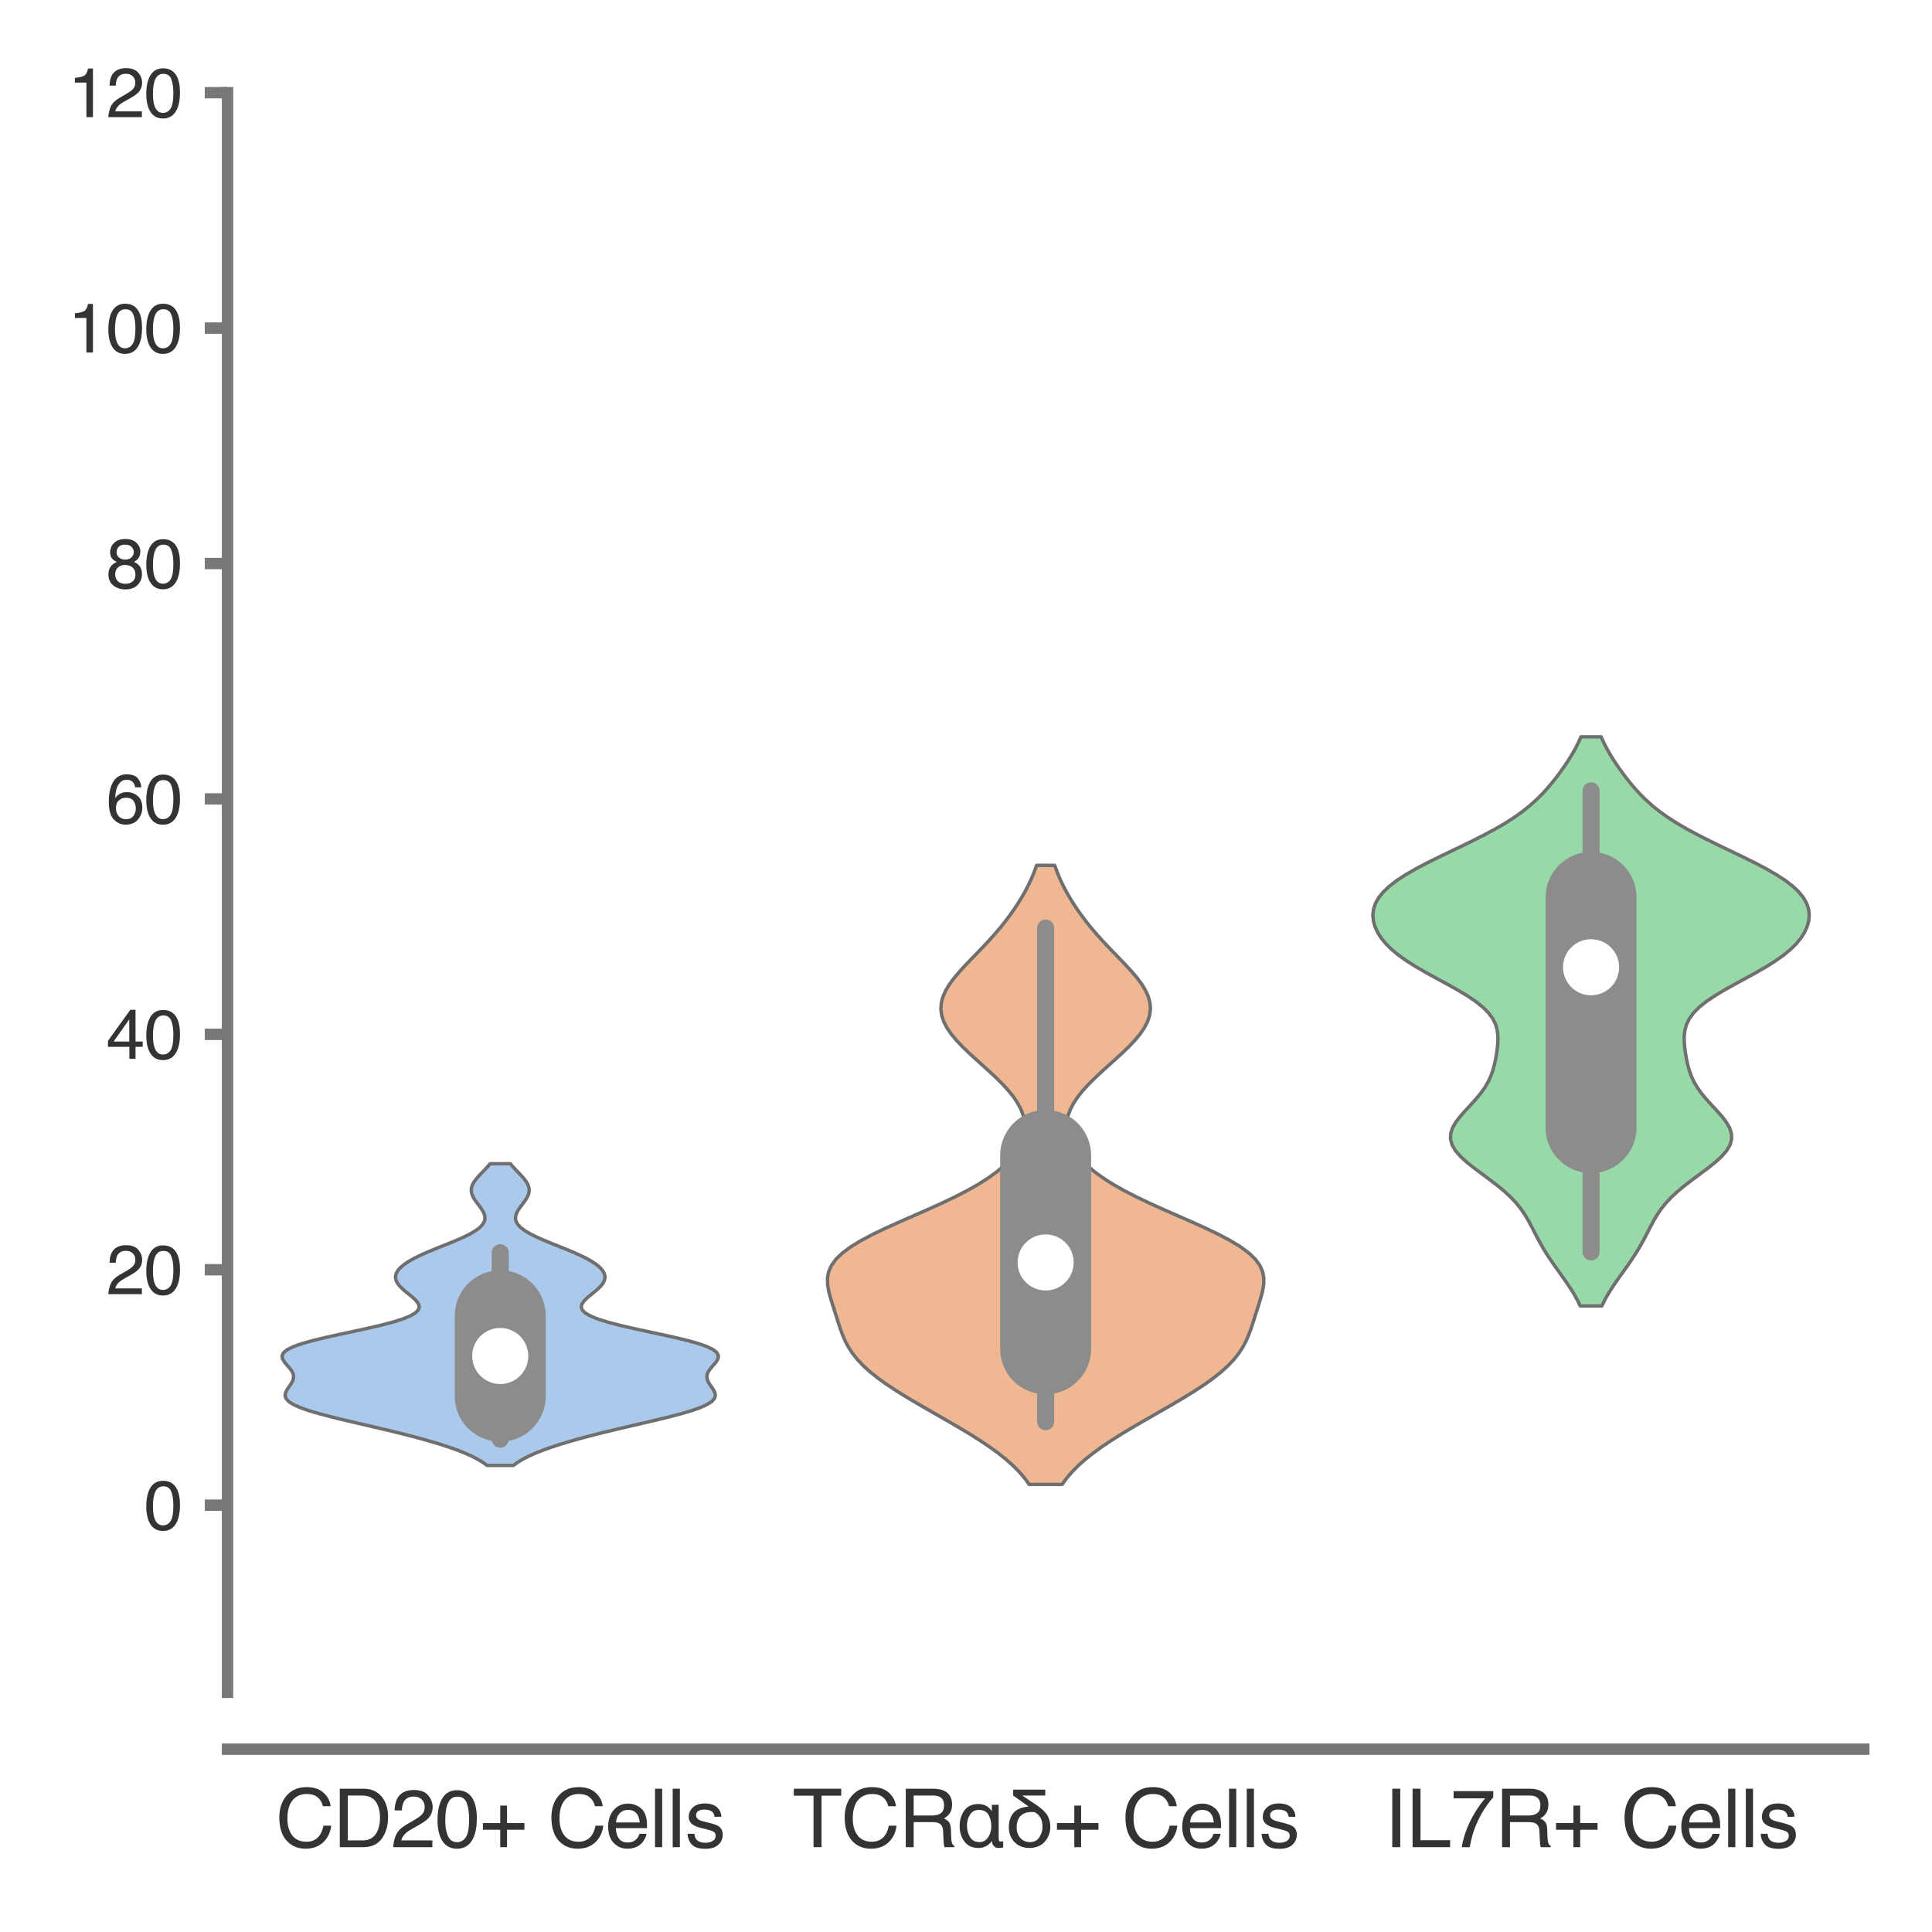 <?xml version="1.0" encoding="utf-8" standalone="no"?>
<!DOCTYPE svg PUBLIC "-//W3C//DTD SVG 1.1//EN"
  "http://www.w3.org/Graphics/SVG/1.1/DTD/svg11.dtd">
<svg xmlns:xlink="http://www.w3.org/1999/xlink" width="84.96pt" height="84.96pt" viewBox="0 0 84.96 84.96" xmlns="http://www.w3.org/2000/svg" version="1.1">
 <defs>
  <style type="text/css">*{stroke-linejoin: round; stroke-linecap: butt}</style>
 </defs>
 <g id="figure_1">
  <g id="patch_1">
   <path d="M 0 84.96 
L 84.96 84.96 
L 84.96 0 
L 0 0 
z
" style="fill: #ffffff"/>
  </g>
  <g id="axes_1">
   <g id="patch_2">
    <path d="M 10.005 74.42 
L 81.96 74.42 
L 81.96 4.076 
L 10.005 4.076 
z
" style="fill: #ffffff"/>
   </g>
   <g id="matplotlib.axis_1">
    <g id="xtick_1">
     <g id="text_1">
      <!-- CD20+ Cells -->
      <g style="fill: #333333" transform="translate(12.126 81.23) scale(0.035 -0.035)">
       <defs>
        <path id="Helvetica-43" d="M 2422 4716 
Q 3294 4716 3775 4256 
Q 4256 3797 4309 3213 
L 3703 3213 
Q 3600 3656 3292 3915 
Q 2984 4175 2428 4175 
Q 1750 4175 1333 3698 
Q 916 3222 916 2238 
Q 916 1431 1292 929 
Q 1669 428 2416 428 
Q 3103 428 3463 956 
Q 3653 1234 3747 1688 
L 4353 1688 
Q 4272 963 3816 472 
Q 3269 -119 2341 -119 
Q 1541 -119 997 366 
Q 281 1006 281 2344 
Q 281 3359 819 4009 
Q 1400 4716 2422 4716 
z
M 2297 4716 
L 2297 4716 
z
" transform="scale(0.016)"/>
        <path id="Helvetica-44" d="M 2250 531 
Q 2566 531 2769 597 
Q 3131 719 3363 1066 
Q 3547 1344 3628 1778 
Q 3675 2038 3675 2259 
Q 3675 3113 3336 3584 
Q 2997 4056 2244 4056 
L 1141 4056 
L 1141 531 
L 2250 531 
z
M 516 4591 
L 2375 4591 
Q 3322 4591 3844 3919 
Q 4309 3313 4309 2366 
Q 4309 1634 4034 1044 
Q 3550 0 2369 0 
L 516 0 
L 516 4591 
z
" transform="scale(0.016)"/>
        <path id="Helvetica-32" d="M 200 0 
Q 231 578 439 1006 
Q 647 1434 1250 1784 
L 1850 2131 
Q 2253 2366 2416 2531 
Q 2672 2791 2672 3125 
Q 2672 3516 2437 3745 
Q 2203 3975 1813 3975 
Q 1234 3975 1013 3538 
Q 894 3303 881 2888 
L 309 2888 
Q 319 3472 525 3841 
Q 891 4491 1816 4491 
Q 2584 4491 2939 4075 
Q 3294 3659 3294 3150 
Q 3294 2613 2916 2231 
Q 2697 2009 2131 1694 
L 1703 1456 
Q 1397 1288 1222 1134 
Q 909 863 828 531 
L 3272 531 
L 3272 0 
L 200 0 
z
" transform="scale(0.016)"/>
        <path id="Helvetica-30" d="M 1731 4475 
Q 2600 4475 2988 3759 
Q 3288 3206 3288 2244 
Q 3288 1331 3016 734 
Q 2622 -122 1728 -122 
Q 922 -122 528 578 
Q 200 1163 200 2147 
Q 200 2909 397 3456 
Q 766 4475 1731 4475 
z
M 1725 391 
Q 2163 391 2422 778 
Q 2681 1166 2681 2222 
Q 2681 2984 2493 3476 
Q 2306 3969 1766 3969 
Q 1269 3969 1039 3501 
Q 809 3034 809 2125 
Q 809 1441 956 1025 
Q 1181 391 1725 391 
z
" transform="scale(0.016)"/>
        <path id="Helvetica-2b" d="M 288 1369 
L 288 1894 
L 1650 1894 
L 1650 3266 
L 2184 3266 
L 2184 1894 
L 3547 1894 
L 3547 1369 
L 2184 1369 
L 2184 0 
L 1650 0 
L 1650 1369 
L 288 1369 
z
" transform="scale(0.016)"/>
        <path id="Helvetica-20" transform="scale(0.016)"/>
        <path id="Helvetica-65" d="M 1806 3422 
Q 2163 3422 2497 3255 
Q 2831 3088 3006 2822 
Q 3175 2569 3231 2231 
Q 3281 2000 3281 1494 
L 828 1494 
Q 844 984 1069 676 
Q 1294 369 1766 369 
Q 2206 369 2469 659 
Q 2619 828 2681 1050 
L 3234 1050 
Q 3213 866 3089 639 
Q 2966 413 2813 269 
Q 2556 19 2178 -69 
Q 1975 -119 1719 -119 
Q 1094 -119 659 336 
Q 225 791 225 1609 
Q 225 2416 662 2919 
Q 1100 3422 1806 3422 
z
M 2703 1941 
Q 2669 2306 2544 2525 
Q 2313 2931 1772 2931 
Q 1384 2931 1121 2651 
Q 859 2372 844 1941 
L 2703 1941 
z
M 1753 3428 
L 1753 3428 
z
" transform="scale(0.016)"/>
        <path id="Helvetica-6c" d="M 428 4591 
L 991 4591 
L 991 0 
L 428 0 
L 428 4591 
z
" transform="scale(0.016)"/>
        <path id="Helvetica-73" d="M 747 1050 
Q 772 769 888 619 
Q 1100 347 1625 347 
Q 1938 347 2175 483 
Q 2413 619 2413 903 
Q 2413 1119 2222 1231 
Q 2100 1300 1741 1391 
L 1294 1503 
Q 866 1609 663 1741 
Q 300 1969 300 2372 
Q 300 2847 642 3140 
Q 984 3434 1563 3434 
Q 2319 3434 2653 2991 
Q 2863 2709 2856 2384 
L 2325 2384 
Q 2309 2575 2191 2731 
Q 1997 2953 1519 2953 
Q 1200 2953 1036 2831 
Q 872 2709 872 2509 
Q 872 2291 1088 2159 
Q 1213 2081 1456 2022 
L 1828 1931 
Q 2434 1784 2641 1647 
Q 2969 1431 2969 969 
Q 2969 522 2630 197 
Q 2291 -128 1597 -128 
Q 850 -128 539 211 
Q 228 550 206 1050 
L 747 1050 
z
M 1578 3428 
L 1578 3428 
z
" transform="scale(0.016)"/>
       </defs>
       <use xlink:href="#Helvetica-43"/>
       <use xlink:href="#Helvetica-44" x="72.217"/>
       <use xlink:href="#Helvetica-32" x="144.434"/>
       <use xlink:href="#Helvetica-30" x="200.049"/>
       <use xlink:href="#Helvetica-2b" x="255.664"/>
       <use xlink:href="#Helvetica-20" x="314.062"/>
       <use xlink:href="#Helvetica-43" x="341.846"/>
       <use xlink:href="#Helvetica-65" x="414.062"/>
       <use xlink:href="#Helvetica-6c" x="469.678"/>
       <use xlink:href="#Helvetica-6c" x="491.895"/>
       <use xlink:href="#Helvetica-73" x="514.111"/>
      </g>
     </g>
    </g>
    <g id="xtick_2">
     <g id="text_2">
      <!-- TCRαδ+ Cells -->
      <g style="fill: #333333" transform="translate(34.85 81.23) scale(0.035 -0.035)">
       <defs>
        <path id="Helvetica-54" d="M 3828 4591 
L 3828 4044 
L 2281 4044 
L 2281 0 
L 1650 0 
L 1650 4044 
L 103 4044 
L 103 4591 
L 3828 4591 
z
" transform="scale(0.016)"/>
        <path id="Helvetica-52" d="M 2622 2488 
Q 3059 2488 3314 2663 
Q 3569 2838 3569 3294 
Q 3569 3784 3213 3963 
Q 3022 4056 2703 4056 
L 1184 4056 
L 1184 2488 
L 2622 2488 
z
M 563 4591 
L 2688 4591 
Q 3213 4591 3553 4438 
Q 4200 4144 4200 3353 
Q 4200 2941 4029 2678 
Q 3859 2416 3553 2256 
Q 3822 2147 3958 1969 
Q 4094 1791 4109 1391 
L 4131 775 
Q 4141 513 4175 384 
Q 4231 166 4375 103 
L 4375 0 
L 3613 0 
Q 3581 59 3562 153 
Q 3544 247 3531 516 
L 3494 1281 
Q 3472 1731 3159 1884 
Q 2981 1969 2600 1969 
L 1184 1969 
L 1184 0 
L 563 0 
L 563 4591 
z
" transform="scale(0.016)"/>
        <path id="Helvetica-3b1" d="M 3347 703 
Q 3334 428 3525 434 
Q 3641 434 3700 475 
L 3700 -19 
Q 3628 -44 3513 -50 
Q 3391 -63 3309 -63 
Q 3084 -56 2956 103 
Q 2816 256 2816 475 
L 2803 475 
Q 2413 -63 1734 -63 
Q 1006 -50 647 459 
Q 281 953 281 1644 
Q 281 2350 634 2859 
Q 984 3378 1741 3391 
Q 2413 3391 2797 2847 
L 2809 2847 
L 2809 3328 
L 3347 3328 
L 3347 703 
z
M 1825 397 
Q 2075 397 2253 513 
Q 2425 622 2541 806 
Q 2766 1184 2766 1638 
Q 2766 2144 2559 2528 
Q 2350 2919 1797 2931 
Q 1306 2919 1081 2534 
Q 856 2156 856 1697 
Q 856 1209 1081 819 
Q 1306 409 1825 397 
z
" transform="scale(0.016)"/>
        <path id="Helvetica-3b4" d="M 666 4519 
L 3188 4519 
L 3188 4056 
L 1394 4056 
L 1394 4044 
L 2509 3303 
Q 3134 2881 3372 2469 
Q 3591 2053 3584 1600 
Q 3578 934 3163 447 
Q 2738 -50 1938 -63 
Q 1203 -56 769 403 
Q 331 850 325 1556 
Q 341 3066 1863 3188 
L 1863 3200 
L 666 4056 
L 666 4519 
z
M 1991 397 
Q 2497 403 2731 794 
Q 2969 1166 2969 1606 
Q 2969 1856 2919 2041 
Q 2866 2222 2791 2344 
Q 2713 2463 2638 2541 
Q 2559 2619 2509 2650 
Q 2381 2766 2156 2766 
Q 947 2766 941 1528 
Q 941 1056 1216 738 
Q 1491 403 1991 397 
z
" transform="scale(0.016)"/>
       </defs>
       <use xlink:href="#Helvetica-54"/>
       <use xlink:href="#Helvetica-43" x="61.084"/>
       <use xlink:href="#Helvetica-52" x="133.301"/>
       <use xlink:href="#Helvetica-3b1" x="205.518"/>
       <use xlink:href="#Helvetica-3b4" x="266.602"/>
       <use xlink:href="#Helvetica-2b" x="327.686"/>
       <use xlink:href="#Helvetica-20" x="386.084"/>
       <use xlink:href="#Helvetica-43" x="413.867"/>
       <use xlink:href="#Helvetica-65" x="486.084"/>
       <use xlink:href="#Helvetica-6c" x="541.699"/>
       <use xlink:href="#Helvetica-6c" x="563.916"/>
       <use xlink:href="#Helvetica-73" x="586.133"/>
      </g>
     </g>
    </g>
    <g id="xtick_3">
     <g id="text_3">
      <!-- IL7R+ Cells -->
      <g style="fill: #333333" transform="translate(60.873 81.23) scale(0.035 -0.035)">
       <defs>
        <path id="Helvetica-49" d="M 628 4591 
L 1256 4591 
L 1256 0 
L 628 0 
L 628 4591 
z
" transform="scale(0.016)"/>
        <path id="Helvetica-4c" d="M 488 4591 
L 1109 4591 
L 1109 547 
L 3434 547 
L 3434 0 
L 488 0 
L 488 4591 
z
" transform="scale(0.016)"/>
        <path id="Helvetica-37" d="M 3347 4400 
L 3347 3909 
Q 3131 3700 2773 3181 
Q 2416 2663 2141 2063 
Q 1869 1478 1728 997 
Q 1638 688 1494 0 
L 872 0 
Q 1084 1281 1809 2550 
Q 2238 3294 2709 3834 
L 234 3834 
L 234 4400 
L 3347 4400 
z
" transform="scale(0.016)"/>
       </defs>
       <use xlink:href="#Helvetica-49"/>
       <use xlink:href="#Helvetica-4c" x="27.783"/>
       <use xlink:href="#Helvetica-37" x="83.398"/>
       <use xlink:href="#Helvetica-52" x="139.014"/>
       <use xlink:href="#Helvetica-2b" x="211.23"/>
       <use xlink:href="#Helvetica-20" x="269.629"/>
       <use xlink:href="#Helvetica-43" x="297.412"/>
       <use xlink:href="#Helvetica-65" x="369.629"/>
       <use xlink:href="#Helvetica-6c" x="425.244"/>
       <use xlink:href="#Helvetica-6c" x="447.461"/>
       <use xlink:href="#Helvetica-73" x="469.678"/>
      </g>
     </g>
    </g>
   </g>
   <g id="matplotlib.axis_2">
    <g id="ytick_1">
     <g id="line2d_1">
      <defs>
       <path id="mbc1dddd327" d="M 0 0 
L -1 0 
" style="stroke: #777777; stroke-width: 0.5"/>
      </defs>
      <g>
       <use xlink:href="#mbc1dddd327" x="10.005" y="66.19" style="fill: #777777; stroke: #777777; stroke-width: 0.5"/>
      </g>
     </g>
     <g id="text_4">
      <!-- 0 -->
      <g style="fill: #333333" transform="translate(6.337 67.266) scale(0.03 -0.03)">
       <use xlink:href="#Helvetica-30"/>
      </g>
     </g>
    </g>
    <g id="ytick_2">
     <g id="line2d_2">
      <g>
       <use xlink:href="#mbc1dddd327" x="10.005" y="55.837" style="fill: #777777; stroke: #777777; stroke-width: 0.5"/>
      </g>
     </g>
     <g id="text_5">
      <!-- 20 -->
      <g style="fill: #333333" transform="translate(4.669 56.913) scale(0.03 -0.03)">
       <use xlink:href="#Helvetica-32"/>
       <use xlink:href="#Helvetica-30" x="55.615"/>
      </g>
     </g>
    </g>
    <g id="ytick_3">
     <g id="line2d_3">
      <g>
       <use xlink:href="#mbc1dddd327" x="10.005" y="45.485" style="fill: #777777; stroke: #777777; stroke-width: 0.5"/>
      </g>
     </g>
     <g id="text_6">
      <!-- 40 -->
      <g style="fill: #333333" transform="translate(4.669 46.561) scale(0.03 -0.03)">
       <defs>
        <path id="Helvetica-34" d="M 2116 1584 
L 2116 3613 
L 681 1584 
L 2116 1584 
z
M 2125 0 
L 2125 1094 
L 163 1094 
L 163 1644 
L 2213 4488 
L 2688 4488 
L 2688 1584 
L 3347 1584 
L 3347 1094 
L 2688 1094 
L 2688 0 
L 2125 0 
z
" transform="scale(0.016)"/>
       </defs>
       <use xlink:href="#Helvetica-34"/>
       <use xlink:href="#Helvetica-30" x="55.615"/>
      </g>
     </g>
    </g>
    <g id="ytick_4">
     <g id="line2d_4">
      <g>
       <use xlink:href="#mbc1dddd327" x="10.005" y="35.133" style="fill: #777777; stroke: #777777; stroke-width: 0.5"/>
      </g>
     </g>
     <g id="text_7">
      <!-- 60 -->
      <g style="fill: #333333" transform="translate(4.669 36.209) scale(0.03 -0.03)">
       <defs>
        <path id="Helvetica-36" d="M 1872 4494 
Q 2622 4494 2917 4105 
Q 3213 3716 3213 3303 
L 2656 3303 
Q 2606 3569 2497 3719 
Q 2294 4000 1881 4000 
Q 1409 4000 1131 3564 
Q 853 3128 822 2316 
Q 1016 2600 1309 2741 
Q 1578 2866 1909 2866 
Q 2472 2866 2890 2506 
Q 3309 2147 3309 1434 
Q 3309 825 2912 354 
Q 2516 -116 1781 -116 
Q 1153 -116 697 361 
Q 241 838 241 1966 
Q 241 2800 444 3381 
Q 834 4494 1872 4494 
z
M 1831 384 
Q 2275 384 2495 682 
Q 2716 981 2716 1388 
Q 2716 1731 2519 2042 
Q 2322 2353 1803 2353 
Q 1441 2353 1167 2112 
Q 894 1872 894 1388 
Q 894 963 1142 673 
Q 1391 384 1831 384 
z
" transform="scale(0.016)"/>
       </defs>
       <use xlink:href="#Helvetica-36"/>
       <use xlink:href="#Helvetica-30" x="55.615"/>
      </g>
     </g>
    </g>
    <g id="ytick_5">
     <g id="line2d_5">
      <g>
       <use xlink:href="#mbc1dddd327" x="10.005" y="24.781" style="fill: #777777; stroke: #777777; stroke-width: 0.5"/>
      </g>
     </g>
     <g id="text_8">
      <!-- 80 -->
      <g style="fill: #333333" transform="translate(4.669 25.857) scale(0.03 -0.03)">
       <defs>
        <path id="Helvetica-38" d="M 1741 2600 
Q 2113 2600 2322 2808 
Q 2531 3016 2531 3303 
Q 2531 3553 2331 3762 
Q 2131 3972 1722 3972 
Q 1316 3972 1134 3762 
Q 953 3553 953 3272 
Q 953 2956 1187 2778 
Q 1422 2600 1741 2600 
z
M 1775 384 
Q 2166 384 2423 595 
Q 2681 806 2681 1225 
Q 2681 1659 2415 1884 
Q 2150 2109 1734 2109 
Q 1331 2109 1076 1879 
Q 822 1650 822 1244 
Q 822 894 1055 639 
Q 1288 384 1775 384 
z
M 975 2384 
Q 741 2484 609 2619 
Q 363 2869 363 3269 
Q 363 3769 725 4128 
Q 1088 4488 1753 4488 
Q 2397 4488 2762 4148 
Q 3128 3809 3128 3356 
Q 3128 2938 2916 2678 
Q 2797 2531 2547 2391 
Q 2825 2263 2984 2097 
Q 3281 1784 3281 1284 
Q 3281 694 2884 283 
Q 2488 -128 1763 -128 
Q 1109 -128 657 226 
Q 206 581 206 1256 
Q 206 1653 400 1942 
Q 594 2231 975 2384 
z
" transform="scale(0.016)"/>
       </defs>
       <use xlink:href="#Helvetica-38"/>
       <use xlink:href="#Helvetica-30" x="55.615"/>
      </g>
     </g>
    </g>
    <g id="ytick_6">
     <g id="line2d_6">
      <g>
       <use xlink:href="#mbc1dddd327" x="10.005" y="14.428" style="fill: #777777; stroke: #777777; stroke-width: 0.5"/>
      </g>
     </g>
     <g id="text_9">
      <!-- 100 -->
      <g style="fill: #333333" transform="translate(3 15.504) scale(0.03 -0.03)">
       <defs>
        <path id="Helvetica-31" d="M 613 3169 
L 613 3600 
Q 1222 3659 1462 3798 
Q 1703 3938 1822 4456 
L 2266 4456 
L 2266 0 
L 1666 0 
L 1666 3169 
L 613 3169 
z
" transform="scale(0.016)"/>
       </defs>
       <use xlink:href="#Helvetica-31"/>
       <use xlink:href="#Helvetica-30" x="55.615"/>
       <use xlink:href="#Helvetica-30" x="111.23"/>
      </g>
     </g>
    </g>
    <g id="ytick_7">
     <g id="line2d_7">
      <g>
       <use xlink:href="#mbc1dddd327" x="10.005" y="4.076" style="fill: #777777; stroke: #777777; stroke-width: 0.5"/>
      </g>
     </g>
     <g id="text_10">
      <!-- 120 -->
      <g style="fill: #333333" transform="translate(3 5.152) scale(0.03 -0.03)">
       <use xlink:href="#Helvetica-31"/>
       <use xlink:href="#Helvetica-32" x="55.615"/>
       <use xlink:href="#Helvetica-30" x="111.23"/>
      </g>
     </g>
    </g>
   </g>
   <g id="PolyCollection_1">
    <defs>
     <path id="mc5abf7f21d" d="M 22.577 -20.517 
L 21.418 -20.517 
L 21.235 -20.651 
L 21.015 -20.785 
L 20.756 -20.919 
L 20.458 -21.053 
L 20.121 -21.187 
L 19.745 -21.321 
L 19.333 -21.455 
L 18.886 -21.589 
L 18.407 -21.723 
L 17.898 -21.857 
L 17.361 -21.991 
L 16.803 -22.125 
L 16.231 -22.259 
L 15.653 -22.393 
L 15.083 -22.527 
L 14.535 -22.661 
L 14.027 -22.795 
L 13.575 -22.929 
L 13.195 -23.063 
L 12.899 -23.197 
L 12.692 -23.331 
L 12.574 -23.465 
L 12.536 -23.599 
L 12.563 -23.733 
L 12.635 -23.868 
L 12.728 -24.002 
L 12.818 -24.136 
L 12.885 -24.27 
L 12.912 -24.404 
L 12.894 -24.538 
L 12.829 -24.672 
L 12.729 -24.806 
L 12.612 -24.94 
L 12.501 -25.074 
L 12.422 -25.208 
L 12.404 -25.342 
L 12.468 -25.476 
L 12.634 -25.61 
L 12.908 -25.744 
L 13.29 -25.878 
L 13.769 -26.012 
L 14.324 -26.146 
L 14.93 -26.28 
L 15.556 -26.414 
L 16.171 -26.548 
L 16.747 -26.682 
L 17.259 -26.816 
L 17.688 -26.95 
L 18.022 -27.084 
L 18.256 -27.218 
L 18.391 -27.352 
L 18.436 -27.486 
L 18.403 -27.62 
L 18.308 -27.754 
L 18.171 -27.888 
L 18.01 -28.022 
L 17.844 -28.156 
L 17.689 -28.29 
L 17.558 -28.424 
L 17.461 -28.558 
L 17.405 -28.692 
L 17.391 -28.826 
L 17.423 -28.96 
L 17.499 -29.094 
L 17.619 -29.228 
L 17.781 -29.362 
L 17.983 -29.496 
L 18.222 -29.63 
L 18.496 -29.764 
L 18.797 -29.898 
L 19.12 -30.032 
L 19.453 -30.166 
L 19.787 -30.3 
L 20.11 -30.434 
L 20.41 -30.568 
L 20.678 -30.702 
L 20.905 -30.836 
L 21.086 -30.97 
L 21.216 -31.104 
L 21.296 -31.238 
L 21.328 -31.372 
L 21.316 -31.506 
L 21.266 -31.64 
L 21.189 -31.774 
L 21.094 -31.908 
L 20.992 -32.042 
L 20.894 -32.176 
L 20.812 -32.31 
L 20.753 -32.444 
L 20.725 -32.578 
L 20.731 -32.712 
L 20.771 -32.847 
L 20.843 -32.981 
L 20.941 -33.115 
L 21.057 -33.249 
L 21.184 -33.383 
L 21.314 -33.517 
L 21.439 -33.651 
L 21.553 -33.785 
L 22.442 -33.785 
L 22.442 -33.785 
L 22.557 -33.651 
L 22.681 -33.517 
L 22.811 -33.383 
L 22.938 -33.249 
L 23.054 -33.115 
L 23.152 -32.981 
L 23.224 -32.847 
L 23.264 -32.712 
L 23.27 -32.578 
L 23.242 -32.444 
L 23.183 -32.31 
L 23.101 -32.176 
L 23.003 -32.042 
L 22.901 -31.908 
L 22.806 -31.774 
L 22.729 -31.64 
L 22.68 -31.506 
L 22.667 -31.372 
L 22.699 -31.238 
L 22.779 -31.104 
L 22.909 -30.97 
L 23.09 -30.836 
L 23.317 -30.702 
L 23.585 -30.568 
L 23.886 -30.434 
L 24.208 -30.3 
L 24.542 -30.166 
L 24.875 -30.032 
L 25.198 -29.898 
L 25.499 -29.764 
L 25.773 -29.63 
L 26.012 -29.496 
L 26.214 -29.362 
L 26.376 -29.228 
L 26.496 -29.094 
L 26.572 -28.96 
L 26.604 -28.826 
L 26.591 -28.692 
L 26.534 -28.558 
L 26.437 -28.424 
L 26.306 -28.29 
L 26.151 -28.156 
L 25.985 -28.022 
L 25.824 -27.888 
L 25.687 -27.754 
L 25.592 -27.62 
L 25.559 -27.486 
L 25.604 -27.352 
L 25.739 -27.218 
L 25.973 -27.084 
L 26.307 -26.95 
L 26.736 -26.816 
L 27.248 -26.682 
L 27.824 -26.548 
L 28.439 -26.414 
L 29.065 -26.28 
L 29.671 -26.146 
L 30.226 -26.012 
L 30.705 -25.878 
L 31.087 -25.744 
L 31.361 -25.61 
L 31.527 -25.476 
L 31.591 -25.342 
L 31.573 -25.208 
L 31.495 -25.074 
L 31.383 -24.94 
L 31.266 -24.806 
L 31.166 -24.672 
L 31.101 -24.538 
L 31.083 -24.404 
L 31.11 -24.27 
L 31.177 -24.136 
L 31.267 -24.002 
L 31.36 -23.868 
L 31.432 -23.733 
L 31.459 -23.599 
L 31.421 -23.465 
L 31.303 -23.331 
L 31.096 -23.197 
L 30.8 -23.063 
L 30.42 -22.929 
L 29.968 -22.795 
L 29.46 -22.661 
L 28.912 -22.527 
L 28.342 -22.393 
L 27.764 -22.259 
L 27.192 -22.125 
L 26.634 -21.991 
L 26.098 -21.857 
L 25.588 -21.723 
L 25.109 -21.589 
L 24.662 -21.455 
L 24.25 -21.321 
L 23.874 -21.187 
L 23.537 -21.053 
L 23.239 -20.919 
L 22.98 -20.785 
L 22.76 -20.651 
L 22.577 -20.517 
z
" style="stroke: #6f6f6f; stroke-width: 0.15"/>
    </defs>
    <g clip-path="url(#p51438fc146)">
     <use xlink:href="#mc5abf7f21d" x="0" y="84.96" style="fill: #abc9ea; stroke: #6f6f6f; stroke-width: 0.15"/>
    </g>
   </g>
   <g id="PolyCollection_2">
    <defs>
     <path id="m9cc20093c1" d="M 46.707 -19.682 
L 45.258 -19.682 
L 45.058 -19.957 
L 44.823 -20.232 
L 44.55 -20.507 
L 44.241 -20.782 
L 43.896 -21.057 
L 43.517 -21.332 
L 43.108 -21.607 
L 42.673 -21.882 
L 42.217 -22.157 
L 41.746 -22.432 
L 41.267 -22.707 
L 40.787 -22.982 
L 40.311 -23.257 
L 39.848 -23.532 
L 39.405 -23.807 
L 38.989 -24.082 
L 38.606 -24.357 
L 38.261 -24.632 
L 37.958 -24.907 
L 37.698 -25.182 
L 37.481 -25.457 
L 37.304 -25.732 
L 37.16 -26.007 
L 37.043 -26.282 
L 36.943 -26.557 
L 36.853 -26.832 
L 36.766 -27.107 
L 36.679 -27.382 
L 36.592 -27.657 
L 36.508 -27.932 
L 36.438 -28.207 
L 36.393 -28.482 
L 36.388 -28.757 
L 36.439 -29.032 
L 36.559 -29.307 
L 36.758 -29.582 
L 37.043 -29.857 
L 37.414 -30.132 
L 37.865 -30.407 
L 38.385 -30.682 
L 38.96 -30.957 
L 39.57 -31.232 
L 40.197 -31.507 
L 40.822 -31.782 
L 41.429 -32.057 
L 42.005 -32.332 
L 42.538 -32.607 
L 43.023 -32.882 
L 43.456 -33.157 
L 43.835 -33.432 
L 44.161 -33.707 
L 44.435 -33.982 
L 44.658 -34.257 
L 44.832 -34.532 
L 44.959 -34.807 
L 45.037 -35.082 
L 45.07 -35.357 
L 45.056 -35.632 
L 44.996 -35.907 
L 44.893 -36.182 
L 44.747 -36.457 
L 44.563 -36.732 
L 44.342 -37.007 
L 44.091 -37.281 
L 43.815 -37.556 
L 43.521 -37.831 
L 43.217 -38.106 
L 42.91 -38.381 
L 42.61 -38.656 
L 42.325 -38.931 
L 42.064 -39.206 
L 41.835 -39.481 
L 41.645 -39.756 
L 41.503 -40.031 
L 41.412 -40.306 
L 41.375 -40.581 
L 41.394 -40.856 
L 41.467 -41.131 
L 41.59 -41.406 
L 41.757 -41.681 
L 41.961 -41.956 
L 42.194 -42.231 
L 42.446 -42.506 
L 42.709 -42.781 
L 42.976 -43.056 
L 43.24 -43.331 
L 43.497 -43.606 
L 43.743 -43.881 
L 43.978 -44.156 
L 44.199 -44.431 
L 44.406 -44.706 
L 44.601 -44.981 
L 44.782 -45.256 
L 44.95 -45.531 
L 45.105 -45.806 
L 45.246 -46.081 
L 45.373 -46.356 
L 45.485 -46.631 
L 45.584 -46.906 
L 46.381 -46.906 
L 46.381 -46.906 
L 46.48 -46.631 
L 46.592 -46.356 
L 46.719 -46.081 
L 46.86 -45.806 
L 47.015 -45.531 
L 47.183 -45.256 
L 47.364 -44.981 
L 47.559 -44.706 
L 47.766 -44.431 
L 47.987 -44.156 
L 48.221 -43.881 
L 48.468 -43.606 
L 48.725 -43.331 
L 48.989 -43.056 
L 49.256 -42.781 
L 49.519 -42.506 
L 49.771 -42.231 
L 50.004 -41.956 
L 50.208 -41.681 
L 50.375 -41.406 
L 50.498 -41.131 
L 50.571 -40.856 
L 50.59 -40.581 
L 50.553 -40.306 
L 50.462 -40.031 
L 50.319 -39.756 
L 50.13 -39.481 
L 49.901 -39.206 
L 49.64 -38.931 
L 49.355 -38.656 
L 49.054 -38.381 
L 48.748 -38.106 
L 48.443 -37.831 
L 48.15 -37.556 
L 47.874 -37.281 
L 47.623 -37.007 
L 47.402 -36.732 
L 47.217 -36.457 
L 47.072 -36.182 
L 46.968 -35.907 
L 46.909 -35.632 
L 46.895 -35.357 
L 46.927 -35.082 
L 47.006 -34.807 
L 47.132 -34.532 
L 47.307 -34.257 
L 47.53 -33.982 
L 47.804 -33.707 
L 48.13 -33.432 
L 48.509 -33.157 
L 48.942 -32.882 
L 49.427 -32.607 
L 49.96 -32.332 
L 50.536 -32.057 
L 51.143 -31.782 
L 51.768 -31.507 
L 52.395 -31.232 
L 53.005 -30.957 
L 53.58 -30.682 
L 54.1 -30.407 
L 54.551 -30.132 
L 54.922 -29.857 
L 55.207 -29.582 
L 55.406 -29.307 
L 55.526 -29.032 
L 55.576 -28.757 
L 55.572 -28.482 
L 55.527 -28.207 
L 55.457 -27.932 
L 55.373 -27.657 
L 55.286 -27.382 
L 55.199 -27.107 
L 55.112 -26.832 
L 55.022 -26.557 
L 54.922 -26.282 
L 54.805 -26.007 
L 54.661 -25.732 
L 54.484 -25.457 
L 54.267 -25.182 
L 54.007 -24.907 
L 53.704 -24.632 
L 53.359 -24.357 
L 52.976 -24.082 
L 52.559 -23.807 
L 52.116 -23.532 
L 51.654 -23.257 
L 51.178 -22.982 
L 50.697 -22.707 
L 50.218 -22.432 
L 49.748 -22.157 
L 49.292 -21.882 
L 48.857 -21.607 
L 48.448 -21.332 
L 48.069 -21.057 
L 47.724 -20.782 
L 47.414 -20.507 
L 47.142 -20.232 
L 46.907 -19.957 
L 46.707 -19.682 
z
" style="stroke: #6f6f6f; stroke-width: 0.15"/>
    </defs>
    <g clip-path="url(#p51438fc146)">
     <use xlink:href="#m9cc20093c1" x="0" y="84.96" style="fill: #efb792; stroke: #6f6f6f; stroke-width: 0.15"/>
    </g>
   </g>
   <g id="PolyCollection_3">
    <defs>
     <path id="m762b213d78" d="M 70.441 -27.53 
L 69.493 -27.53 
L 69.369 -27.782 
L 69.228 -28.035 
L 69.072 -28.288 
L 68.903 -28.541 
L 68.726 -28.794 
L 68.546 -29.047 
L 68.365 -29.299 
L 68.19 -29.552 
L 68.023 -29.805 
L 67.867 -30.058 
L 67.723 -30.311 
L 67.587 -30.564 
L 67.457 -30.816 
L 67.327 -31.069 
L 67.189 -31.322 
L 67.036 -31.575 
L 66.86 -31.828 
L 66.654 -32.081 
L 66.414 -32.333 
L 66.139 -32.586 
L 65.833 -32.839 
L 65.502 -33.092 
L 65.16 -33.345 
L 64.821 -33.598 
L 64.504 -33.85 
L 64.227 -34.103 
L 64.007 -34.356 
L 63.858 -34.609 
L 63.786 -34.862 
L 63.795 -35.115 
L 63.878 -35.367 
L 64.025 -35.62 
L 64.22 -35.873 
L 64.444 -36.126 
L 64.679 -36.379 
L 64.907 -36.632 
L 65.116 -36.884 
L 65.296 -37.137 
L 65.444 -37.39 
L 65.56 -37.643 
L 65.65 -37.896 
L 65.719 -38.148 
L 65.773 -38.401 
L 65.817 -38.654 
L 65.85 -38.907 
L 65.87 -39.16 
L 65.87 -39.413 
L 65.839 -39.665 
L 65.767 -39.918 
L 65.641 -40.171 
L 65.454 -40.424 
L 65.201 -40.677 
L 64.882 -40.93 
L 64.506 -41.182 
L 64.083 -41.435 
L 63.63 -41.688 
L 63.164 -41.941 
L 62.704 -42.194 
L 62.266 -42.447 
L 61.865 -42.699 
L 61.508 -42.952 
L 61.2 -43.205 
L 60.944 -43.458 
L 60.737 -43.711 
L 60.577 -43.964 
L 60.463 -44.216 
L 60.395 -44.469 
L 60.373 -44.722 
L 60.402 -44.975 
L 60.484 -45.228 
L 60.625 -45.481 
L 60.828 -45.733 
L 61.094 -45.986 
L 61.423 -46.239 
L 61.81 -46.492 
L 62.247 -46.745 
L 62.726 -46.998 
L 63.235 -47.25 
L 63.759 -47.503 
L 64.287 -47.756 
L 64.806 -48.009 
L 65.303 -48.262 
L 65.771 -48.514 
L 66.204 -48.767 
L 66.597 -49.02 
L 66.95 -49.273 
L 67.267 -49.526 
L 67.55 -49.779 
L 67.805 -50.031 
L 68.037 -50.284 
L 68.251 -50.537 
L 68.451 -50.79 
L 68.639 -51.043 
L 68.817 -51.296 
L 68.984 -51.548 
L 69.139 -51.801 
L 69.282 -52.054 
L 69.411 -52.307 
L 69.524 -52.56 
L 70.411 -52.56 
L 70.411 -52.56 
L 70.524 -52.307 
L 70.652 -52.054 
L 70.795 -51.801 
L 70.951 -51.548 
L 71.118 -51.296 
L 71.296 -51.043 
L 71.484 -50.79 
L 71.684 -50.537 
L 71.898 -50.284 
L 72.13 -50.031 
L 72.385 -49.779 
L 72.668 -49.526 
L 72.984 -49.273 
L 73.338 -49.02 
L 73.731 -48.767 
L 74.163 -48.514 
L 74.631 -48.262 
L 75.129 -48.009 
L 75.647 -47.756 
L 76.175 -47.503 
L 76.7 -47.25 
L 77.208 -46.998 
L 77.687 -46.745 
L 78.125 -46.492 
L 78.512 -46.239 
L 78.84 -45.986 
L 79.107 -45.733 
L 79.309 -45.481 
L 79.45 -45.228 
L 79.533 -44.975 
L 79.561 -44.722 
L 79.54 -44.469 
L 79.471 -44.216 
L 79.357 -43.964 
L 79.198 -43.711 
L 78.991 -43.458 
L 78.734 -43.205 
L 78.427 -42.952 
L 78.07 -42.699 
L 77.668 -42.447 
L 77.231 -42.194 
L 76.771 -41.941 
L 76.305 -41.688 
L 75.852 -41.435 
L 75.429 -41.182 
L 75.052 -40.93 
L 74.734 -40.677 
L 74.481 -40.424 
L 74.294 -40.171 
L 74.168 -39.918 
L 74.095 -39.665 
L 74.064 -39.413 
L 74.064 -39.16 
L 74.084 -38.907 
L 74.118 -38.654 
L 74.161 -38.401 
L 74.216 -38.148 
L 74.285 -37.896 
L 74.374 -37.643 
L 74.491 -37.39 
L 74.639 -37.137 
L 74.819 -36.884 
L 75.027 -36.632 
L 75.256 -36.379 
L 75.491 -36.126 
L 75.715 -35.873 
L 75.91 -35.62 
L 76.057 -35.367 
L 76.14 -35.115 
L 76.148 -34.862 
L 76.077 -34.609 
L 75.927 -34.356 
L 75.708 -34.103 
L 75.431 -33.85 
L 75.114 -33.598 
L 74.775 -33.345 
L 74.433 -33.092 
L 74.102 -32.839 
L 73.795 -32.586 
L 73.52 -32.333 
L 73.28 -32.081 
L 73.075 -31.828 
L 72.898 -31.575 
L 72.746 -31.322 
L 72.608 -31.069 
L 72.478 -30.816 
L 72.348 -30.564 
L 72.212 -30.311 
L 72.067 -30.058 
L 71.911 -29.805 
L 71.744 -29.552 
L 71.569 -29.299 
L 71.389 -29.047 
L 71.208 -28.794 
L 71.031 -28.541 
L 70.863 -28.288 
L 70.706 -28.035 
L 70.565 -27.782 
L 70.441 -27.53 
z
" style="stroke: #6f6f6f; stroke-width: 0.15"/>
    </defs>
    <g clip-path="url(#p51438fc146)">
     <use xlink:href="#m762b213d78" x="0" y="84.96" style="fill: #98daa7; stroke: #6f6f6f; stroke-width: 0.15"/>
    </g>
   </g>
   <g id="line2d_8">
    <path d="M 21.998 63.289 
L 21.998 55.088 
" clip-path="url(#p51438fc146)" style="fill: none; stroke: #8c8c8c; stroke-width: 0.75; stroke-linecap: round"/>
   </g>
   <g id="line2d_9">
    <path d="M 21.998 61.397 
L 21.998 57.862 
" clip-path="url(#p51438fc146)" style="fill: none; stroke: #8c8c8c; stroke-width: 4; stroke-linecap: round"/>
   </g>
   <g id="line2d_10">
    <path d="M 21.998 59.63 
" clip-path="url(#p51438fc146)" style="fill: none; stroke: #6f6f6f; stroke-width: 1.2; stroke-linecap: round"/>
    <defs>
     <path id="mab2598a351" d="M 0 0.833 
C 0.221 0.833 0.433 0.746 0.589 0.589 
C 0.746 0.433 0.833 0.221 0.833 0 
C 0.833 -0.221 0.746 -0.433 0.589 -0.589 
C 0.433 -0.746 0.221 -0.833 0 -0.833 
C -0.221 -0.833 -0.433 -0.746 -0.589 -0.589 
C -0.746 -0.433 -0.833 -0.221 -0.833 0 
C -0.833 0.221 -0.746 0.433 -0.589 0.589 
C -0.433 0.746 -0.221 0.833 0 0.833 
z
" style="stroke: #ffffff; stroke-width: 0.8"/>
    </defs>
    <g clip-path="url(#p51438fc146)">
     <use xlink:href="#mab2598a351" x="21.998" y="59.63" style="fill: #ffffff; stroke: #ffffff; stroke-width: 0.8"/>
    </g>
   </g>
   <g id="line2d_11">
    <path d="M 45.982 62.52 
L 45.982 40.812 
" clip-path="url(#p51438fc146)" style="fill: none; stroke: #8c8c8c; stroke-width: 0.75; stroke-linecap: round"/>
   </g>
   <g id="line2d_12">
    <path d="M 45.982 59.315 
L 45.982 50.81 
" clip-path="url(#p51438fc146)" style="fill: none; stroke: #8c8c8c; stroke-width: 4; stroke-linecap: round"/>
   </g>
   <g id="line2d_13">
    <path d="M 45.982 55.516 
" clip-path="url(#p51438fc146)" style="fill: none; stroke: #6f6f6f; stroke-width: 1.2; stroke-linecap: round"/>
    <g clip-path="url(#p51438fc146)">
     <use xlink:href="#mab2598a351" x="45.982" y="55.516" style="fill: #ffffff; stroke: #ffffff; stroke-width: 0.8"/>
    </g>
   </g>
   <g id="line2d_14">
    <path d="M 69.967 55.054 
L 69.967 34.776 
" clip-path="url(#p51438fc146)" style="fill: none; stroke: #8c8c8c; stroke-width: 0.75; stroke-linecap: round"/>
   </g>
   <g id="line2d_15">
    <path d="M 69.967 49.588 
L 69.967 39.463 
" clip-path="url(#p51438fc146)" style="fill: none; stroke: #8c8c8c; stroke-width: 4; stroke-linecap: round"/>
   </g>
   <g id="line2d_16">
    <path d="M 69.967 42.535 
" clip-path="url(#p51438fc146)" style="fill: none; stroke: #6f6f6f; stroke-width: 1.2; stroke-linecap: round"/>
    <g clip-path="url(#p51438fc146)">
     <use xlink:href="#mab2598a351" x="69.967" y="42.535" style="fill: #ffffff; stroke: #ffffff; stroke-width: 0.8"/>
    </g>
   </g>
   <g id="patch_3">
    <path d="M 10.005 74.42 
L 10.005 4.076 
" style="fill: none; stroke: #777777; stroke-width: 0.5; stroke-linejoin: miter; stroke-linecap: square"/>
   </g>
   <g id="patch_4">
    <path d="M 10.005 76.92 
L 81.96 76.92 
" style="fill: none; stroke: #777777; stroke-width: 0.5; stroke-linejoin: miter; stroke-linecap: square"/>
   </g>
  </g>
 </g>
 <defs>
  <clipPath id="p51438fc146">
   <rect x="10.005" y="4.076" width="71.955" height="70.343"/>
  </clipPath>
 </defs>
</svg>
